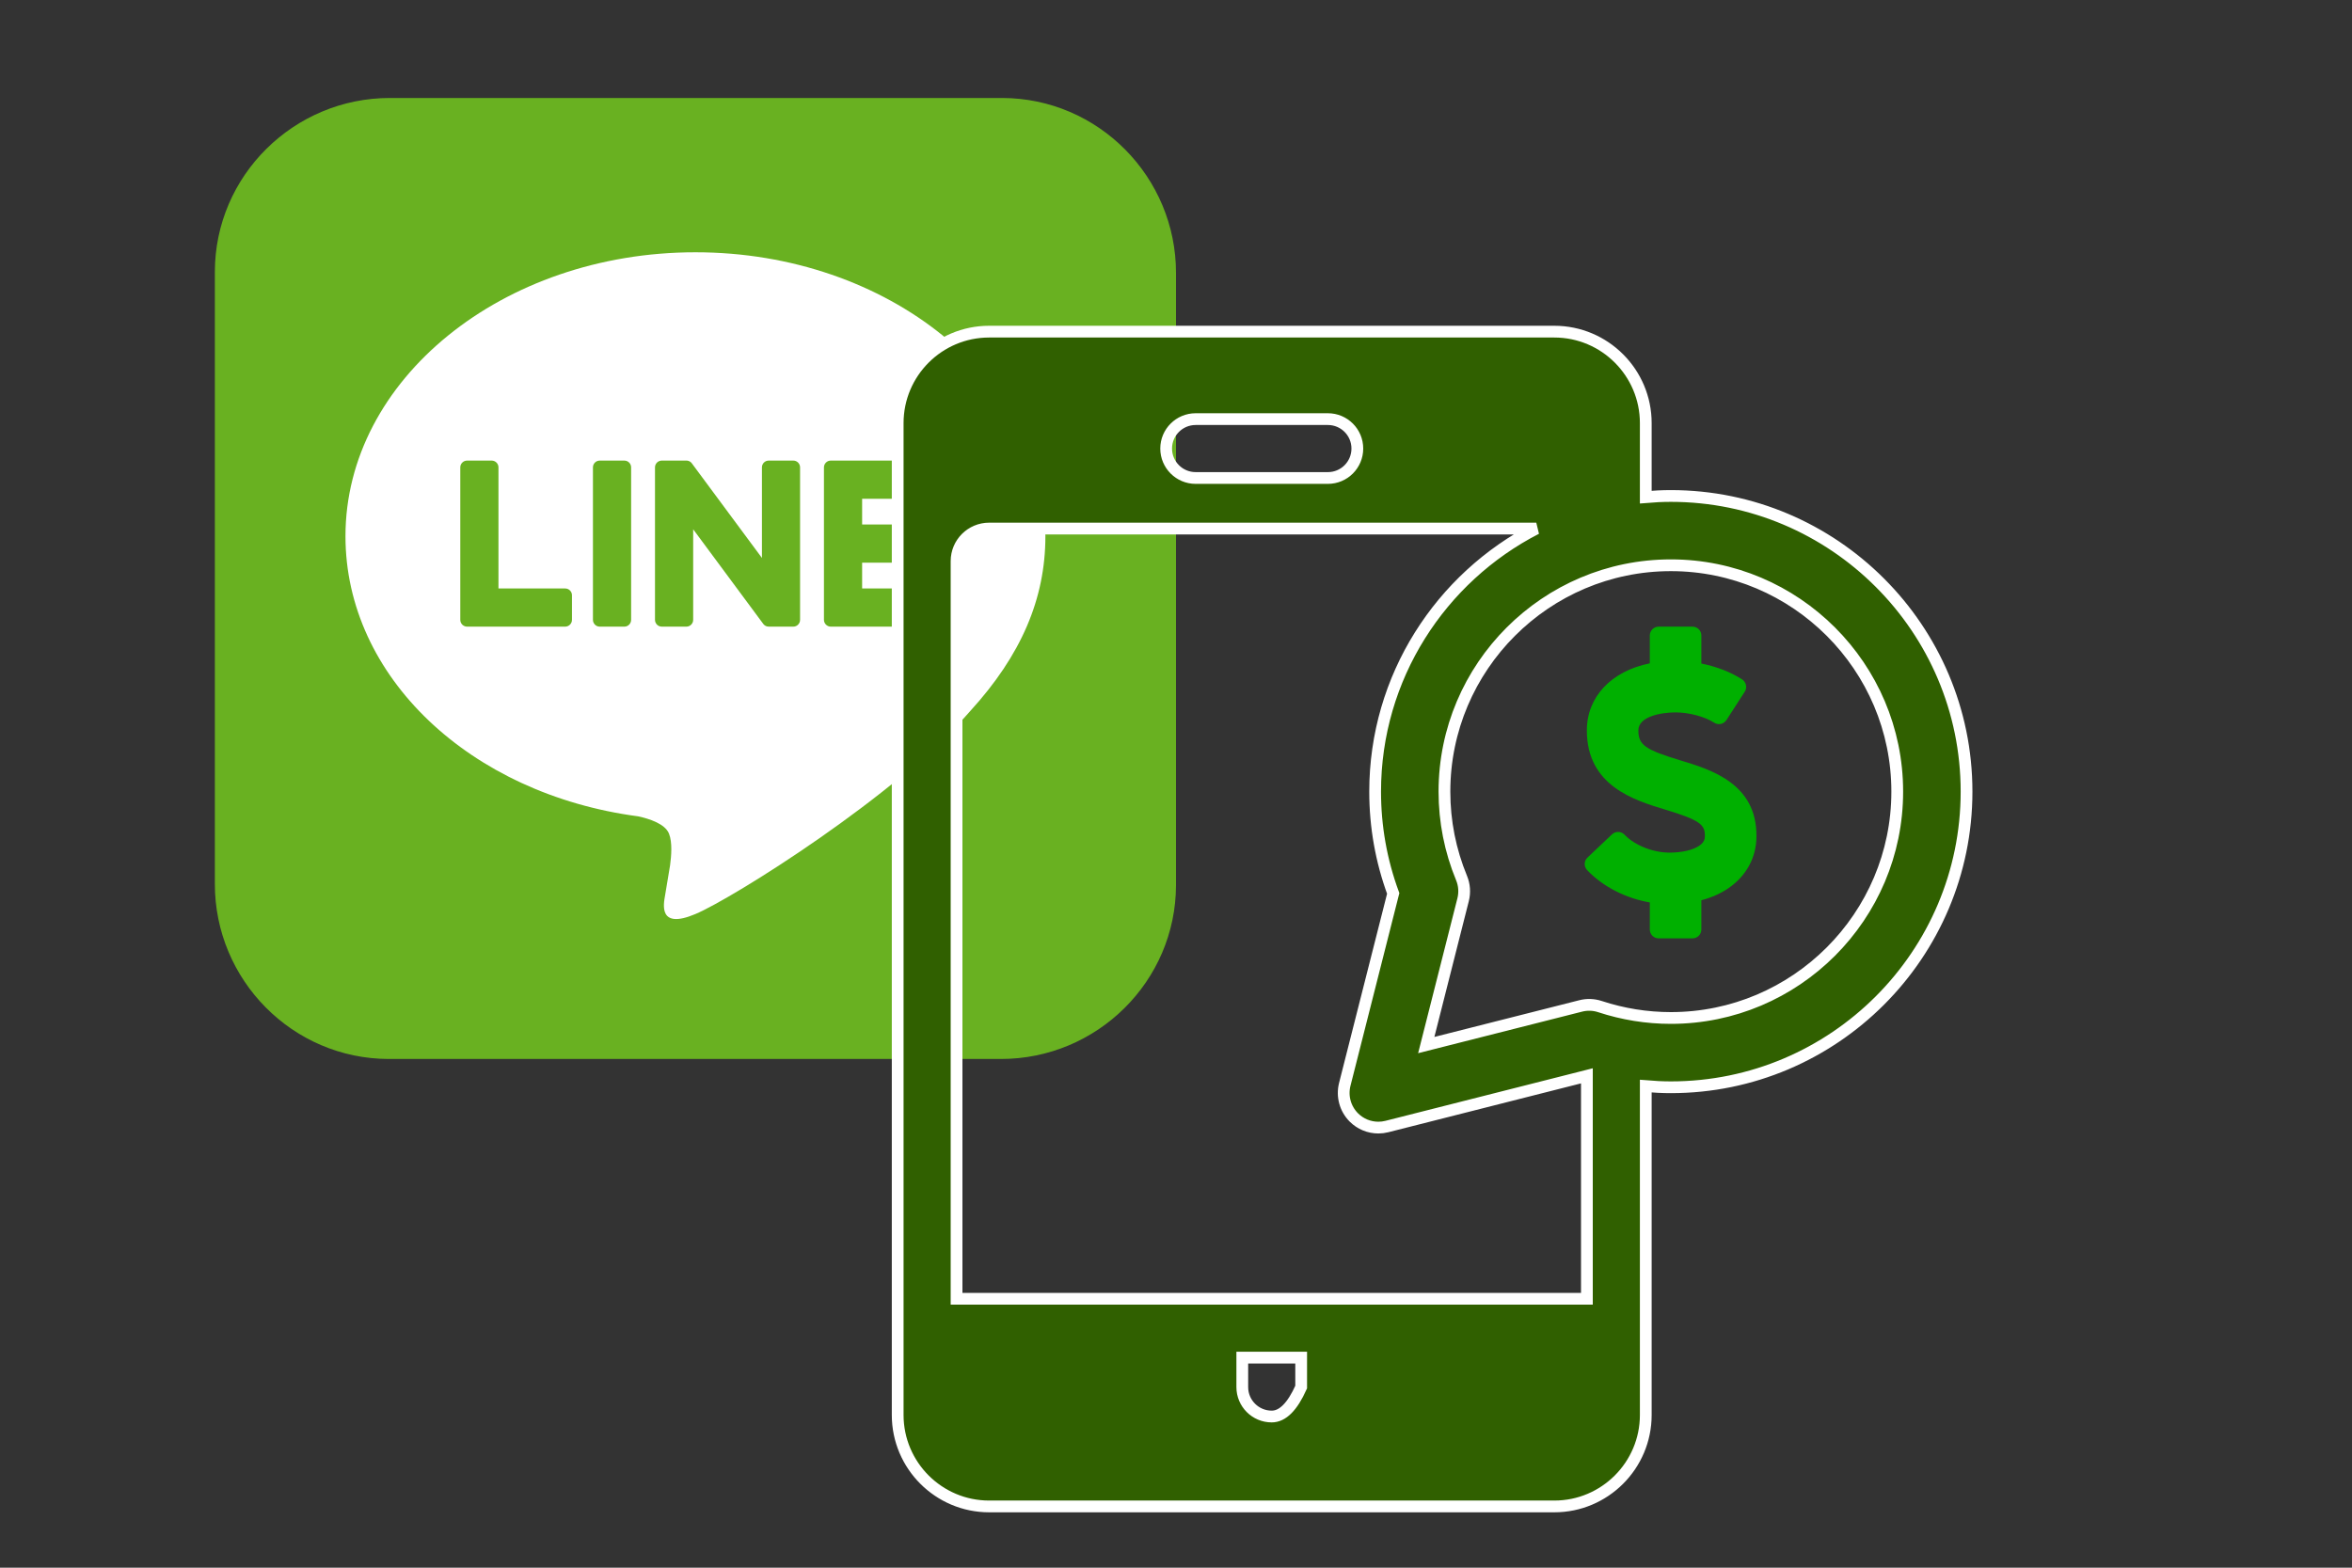 <?xml version="1.0" encoding="UTF-8" standalone="no"?>
<!DOCTYPE svg PUBLIC "-//W3C//DTD SVG 1.1//EN" "http://www.w3.org/Graphics/SVG/1.1/DTD/svg11.dtd">
<svg version="1.1" xmlns="http://www.w3.org/2000/svg" xmlns:xlink="http://www.w3.org/1999/xlink" preserveAspectRatio="xMidYMid meet" viewBox="0 0 600 400" width="600" height="400"><rect x="0" y="0" width="600" height="400" fill="#333333" stroke="none"/><defs><path d="M255.65 25C161.96 25 109.91 25 99.5 25C74.98 24.97 54.84 44.82 54.81 69.35C54.81 84.96 54.81 209.89 54.81 225.5C54.78 250.03 74.63 270.17 99.16 270.2C114.77 270.2 239.7 270.2 255.31 270.2C279.84 270.23 299.96 250.38 300 225.85C300 210.23 300 85.31 300 69.69C300.03 45.16 280.18 25.04 255.65 25" id="f1dmrNzm5J"></path><path d="M266.68 136.82C266.68 96.87 226.63 64.37 177.4 64.37C128.18 64.37 88.13 96.87 88.13 136.82C88.13 172.63 119.89 202.62 162.79 208.29C165.7 208.92 169.66 210.21 170.66 212.7C171.56 214.95 171.25 218.49 170.94 220.77C170.94 220.77 169.9 227.07 169.67 228.41C169.28 230.67 167.88 237.24 177.4 233.22C186.93 229.21 228.82 202.95 247.54 181.39C247.54 181.39 247.54 181.39 247.54 181.39C260.48 167.2 266.68 152.81 266.68 136.82" id="aaL74lNOl"></path><path d="M159.27 117.52C155.51 117.52 153.42 117.52 153 117.52C152.04 117.52 151.26 118.29 151.26 119.25C151.26 123.14 151.26 154.26 151.26 158.15C151.26 159.11 152.04 159.89 153 159.89C153.63 159.89 158.64 159.89 159.27 159.89C160.23 159.89 161 159.11 161 158.15C161 154.26 161 123.14 161 119.25C161 118.29 160.23 117.52 159.27 117.52" id="c1ip9BCdat"></path><path d="M202.37 117.52C198.61 117.52 196.52 117.52 196.1 117.52C195.14 117.52 194.37 118.29 194.37 119.25C194.37 120.79 194.37 128.5 194.37 142.36C183.67 127.92 177.73 119.89 176.54 118.29C176.5 118.23 176.45 118.17 176.4 118.11C176.4 118.11 176.39 118.1 176.39 118.1C176.36 118.06 176.32 118.03 176.29 117.99C176.28 117.98 176.27 117.97 176.26 117.96C176.23 117.94 176.2 117.91 176.16 117.89C176.15 117.87 176.13 117.86 176.12 117.85C176.09 117.83 176.06 117.81 176.03 117.79C176.01 117.78 175.99 117.77 175.98 117.76C175.94 117.74 175.91 117.72 175.88 117.71C175.86 117.7 175.85 117.69 175.83 117.68C175.8 117.66 175.76 117.65 175.73 117.64C175.71 117.63 175.69 117.62 175.67 117.62C175.64 117.61 175.6 117.59 175.57 117.58C175.55 117.58 175.53 117.57 175.51 117.57C175.47 117.56 175.44 117.55 175.41 117.55C175.38 117.54 175.36 117.54 175.34 117.54C175.3 117.53 175.27 117.53 175.24 117.52C175.21 117.52 175.18 117.52 175.15 117.52C175.13 117.52 175.11 117.52 175.09 117.52C174.47 117.52 169.46 117.52 168.83 117.52C167.87 117.52 167.09 118.29 167.09 119.25C167.09 123.14 167.09 154.26 167.09 158.15C167.09 159.11 167.87 159.89 168.83 159.89C169.46 159.89 174.47 159.89 175.09 159.89C176.05 159.89 176.83 159.11 176.83 158.15C176.83 156.61 176.83 148.91 176.83 135.05C187.54 149.51 193.49 157.54 194.68 159.15C194.8 159.33 194.96 159.47 195.12 159.58C195.13 159.58 195.13 159.59 195.14 159.59C195.17 159.62 195.21 159.64 195.25 159.66C195.26 159.67 195.28 159.68 195.3 159.69C195.32 159.7 195.35 159.71 195.38 159.73C195.41 159.74 195.43 159.75 195.46 159.76C195.48 159.77 195.5 159.78 195.52 159.78C195.56 159.8 195.59 159.81 195.63 159.82C195.64 159.82 195.65 159.82 195.66 159.83C195.8 159.86 195.95 159.89 196.1 159.89C196.73 159.89 201.74 159.89 202.37 159.89C203.33 159.89 204.1 159.11 204.1 158.15C204.1 154.26 204.1 123.14 204.1 119.25C204.1 118.29 203.33 117.52 202.37 117.52" id="b6dwGxzuR"></path><path d="M144.17 150.15L127.16 150.15C127.16 131.61 127.16 121.31 127.16 119.25C127.16 118.29 126.38 117.52 125.42 117.52C124.79 117.52 119.78 117.52 119.16 117.52C118.2 117.52 117.42 118.29 117.42 119.25C117.42 121.85 117.42 134.81 117.42 158.15C117.42 158.15 117.42 158.15 117.42 158.15C117.42 158.62 117.6 159.04 117.9 159.35C117.91 159.36 117.92 159.37 117.93 159.38C117.94 159.38 117.95 159.39 117.95 159.4C118.27 159.7 118.69 159.89 119.15 159.89C119.16 159.89 119.16 159.89 119.16 159.89C134.17 159.89 142.5 159.89 144.17 159.89C145.13 159.89 145.91 159.11 145.91 158.15C145.91 157.52 145.91 152.51 145.91 151.88C145.91 150.92 145.13 150.15 144.17 150.15" id="d5c47755ag"></path><path d="M238.68 125.52C238.68 124.89 238.68 119.88 238.68 119.26C238.68 118.3 237.91 117.52 236.95 117.52C235.28 117.52 226.94 117.52 211.93 117.52C211.93 117.52 211.93 117.52 211.93 117.52C211.46 117.52 211.04 117.7 210.72 118.01C210.72 118.01 210.71 118.02 210.7 118.03C210.69 118.04 210.68 118.05 210.67 118.06C210.38 118.37 210.19 118.79 210.19 119.25C210.19 119.25 210.19 119.25 210.19 119.26L210.19 158.15C210.19 158.15 210.19 158.15 210.19 158.15C210.19 158.62 210.38 159.04 210.68 159.35C210.69 159.36 210.69 159.37 210.7 159.38C210.71 159.38 210.72 159.39 210.73 159.4C211.04 159.7 211.46 159.89 211.93 159.89C211.93 159.89 211.93 159.89 211.93 159.89C226.94 159.89 235.28 159.89 236.95 159.89C237.91 159.89 238.68 159.11 238.68 158.15C238.68 157.52 238.68 152.51 238.68 151.88C238.68 150.93 237.91 150.15 236.95 150.15C235.81 150.15 230.14 150.15 219.93 150.15L219.93 143.57C230.14 143.57 235.81 143.57 236.95 143.57C237.91 143.57 238.68 142.79 238.68 141.83C238.68 141.21 238.68 136.2 238.68 135.57C238.68 134.61 237.91 133.83 236.95 133.83C235.81 133.83 230.14 133.83 219.93 133.83L219.93 127.26L236.95 127.26C238.1 126.74 238.68 126.16 238.68 125.52Z" id="b7j0os3lp9"></path><path d="M419.84 126.84C419.84 124.95 419.84 109.84 419.84 107.95C419.84 95.09 409.38 84.62 396.51 84.62C382.1 84.62 266.75 84.62 252.33 84.62C239.46 84.62 229 95.09 229 107.95C229 133.26 229 335.73 229 361.04C229 373.9 239.46 384.37 252.33 384.37C266.75 384.37 382.1 384.37 396.51 384.37C409.38 384.37 419.84 373.9 419.84 361.04C419.84 352.65 419.84 285.52 419.84 277.13C421.97 277.31 424.1 277.42 426.24 277.42C467.83 277.42 501.67 243.58 501.67 201.98C501.67 160.39 467.83 126.55 426.24 126.55C424.08 126.55 421.95 126.66 419.84 126.84ZM338.75 106.94C342.9 106.94 346.26 110.3 346.26 114.45C346.26 118.6 342.9 121.96 338.75 121.96C335.38 121.96 308.38 121.96 305.01 121.96C300.86 121.96 297.49 118.6 297.49 114.45C297.49 110.3 300.86 106.94 305.01 106.94C311.75 106.94 335.38 106.94 338.75 106.94ZM324.42 361.43C320.27 361.43 316.91 358.07 316.91 353.92C316.91 353.42 316.91 350.91 316.91 346.4L331.93 346.4L331.93 353.92C329.69 358.93 327.19 361.43 324.42 361.43ZM244.02 331.38C244.02 218.45 244.02 155.71 244.02 143.16C244.02 138.58 247.75 134.86 252.33 134.86C266.29 134.86 377.96 134.86 391.91 134.86C367.54 147.37 350.8 172.75 350.8 201.98C350.8 210.92 352.35 219.64 355.41 227.96C354.18 232.84 344.29 271.83 343.05 276.7C342.29 279.72 343.17 282.92 345.37 285.12C347.05 286.8 349.3 287.71 351.62 287.71C352.34 287.71 353.07 287.62 353.79 287.44C357.19 286.58 374.2 282.26 404.82 274.5L404.82 331.38L244.02 331.38ZM408.17 256.84C406.57 256.31 404.86 256.25 403.23 256.67C400.6 257.33 387.47 260.66 363.84 266.65C369.48 244.4 372.62 232.04 373.24 229.57C373.71 227.72 373.57 225.77 372.84 224.02C369.95 217.01 368.48 209.6 368.48 201.98C368.48 170.14 394.39 144.23 426.24 144.23C458.08 144.23 483.99 170.14 483.99 201.98C483.99 233.83 458.08 259.74 426.24 259.74C420.09 259.74 414.01 258.76 408.17 256.84Z" id="cdY19pXjT"></path><path d="M417.95 186.37C417.95 182.74 423.92 181.77 427.45 181.77C430.85 181.77 434.89 182.85 437.28 184.39C437.79 184.72 438.4 184.83 438.99 184.71C439.58 184.58 440.09 184.23 440.42 183.72C440.88 183 444.62 177.21 445.09 176.49C445.42 175.98 445.53 175.37 445.4 174.78C445.27 174.19 444.92 173.68 444.42 173.35C441.54 171.49 437.91 170.09 434.02 169.3C434.02 168.59 434.02 162.87 434.02 162.15C434.02 160.9 433.01 159.89 431.75 159.89C430.89 159.89 424 159.89 423.14 159.89C423.14 159.89 423.14 159.89 423.14 159.89C422.54 159.89 421.96 160.13 421.54 160.55C421.11 160.98 420.87 161.55 420.87 162.15C420.87 162.86 420.87 168.54 420.87 169.25C411.05 171.23 404.81 177.79 404.81 186.37C404.81 200.52 416.89 204.18 424.89 206.6C433.7 209.27 434.95 210.43 434.92 213.31C434.92 214.04 434.75 214.91 433.51 215.77C431.88 216.9 429.1 217.54 425.89 217.55C425.87 217.55 425.85 217.55 425.84 217.55C421.66 217.54 416.97 215.66 414.43 212.98C413.57 212.07 412.13 212.03 411.22 212.89C410.6 213.48 405.59 218.21 404.97 218.81C404.06 219.67 404.02 221.1 404.88 222.01C408.83 226.19 414.7 229.19 420.87 230.26C420.87 230.95 420.87 236.48 420.87 237.17C420.87 238.42 421.89 239.43 423.14 239.43C424 239.43 430.89 239.43 431.75 239.43C433 239.43 434.02 238.42 434.02 237.17C434.02 236.42 434.02 230.45 434.02 229.7C436.65 229.01 438.99 227.96 440.99 226.58C445.55 223.42 448.07 218.72 448.07 213.37C448.18 199.92 436.46 196.37 428.7 194.02C419.66 191.28 417.95 190.07 417.95 186.37Z" id="dsluTwS"></path></defs><g><g><g><use xlink:href="#f1dmrNzm5J" opacity="1" fill="#69b121" fill-opacity="1"></use><g><use xlink:href="#f1dmrNzm5J" opacity="1" fill-opacity="0" stroke="#000000" stroke-width="1" stroke-opacity="0"></use></g></g><g><use xlink:href="#aaL74lNOl" opacity="1" fill="#ffffff" fill-opacity="1"></use><g><use xlink:href="#aaL74lNOl" opacity="1" fill-opacity="0" stroke="#000000" stroke-width="1" stroke-opacity="0"></use></g></g><g><use xlink:href="#c1ip9BCdat" opacity="1" fill="#69b121" fill-opacity="1"></use><g><use xlink:href="#c1ip9BCdat" opacity="1" fill-opacity="0" stroke="#000000" stroke-width="1" stroke-opacity="0"></use></g></g><g><use xlink:href="#b6dwGxzuR" opacity="1" fill="#69b121" fill-opacity="1"></use><g><use xlink:href="#b6dwGxzuR" opacity="1" fill-opacity="0" stroke="#000000" stroke-width="1" stroke-opacity="0"></use></g></g><g><use xlink:href="#d5c47755ag" opacity="1" fill="#69b121" fill-opacity="1"></use><g><use xlink:href="#d5c47755ag" opacity="1" fill-opacity="0" stroke="#000000" stroke-width="1" stroke-opacity="0"></use></g></g><g><use xlink:href="#b7j0os3lp9" opacity="1" fill="#69b121" fill-opacity="1"></use><g><use xlink:href="#b7j0os3lp9" opacity="1" fill-opacity="0" stroke="#000000" stroke-width="1" stroke-opacity="0"></use></g></g><g><use xlink:href="#cdY19pXjT" opacity="1" fill="#306000" fill-opacity="1"></use><g><use xlink:href="#cdY19pXjT" opacity="1" fill-opacity="0" stroke="#ffffff" stroke-width="3" stroke-opacity="1"></use></g></g><g><use xlink:href="#dsluTwS" opacity="1" fill="#00b000" fill-opacity="1"></use><g><use xlink:href="#dsluTwS" opacity="1" fill-opacity="0" stroke="#ffffff" stroke-width="7" stroke-opacity="0"></use></g></g></g></g></svg>